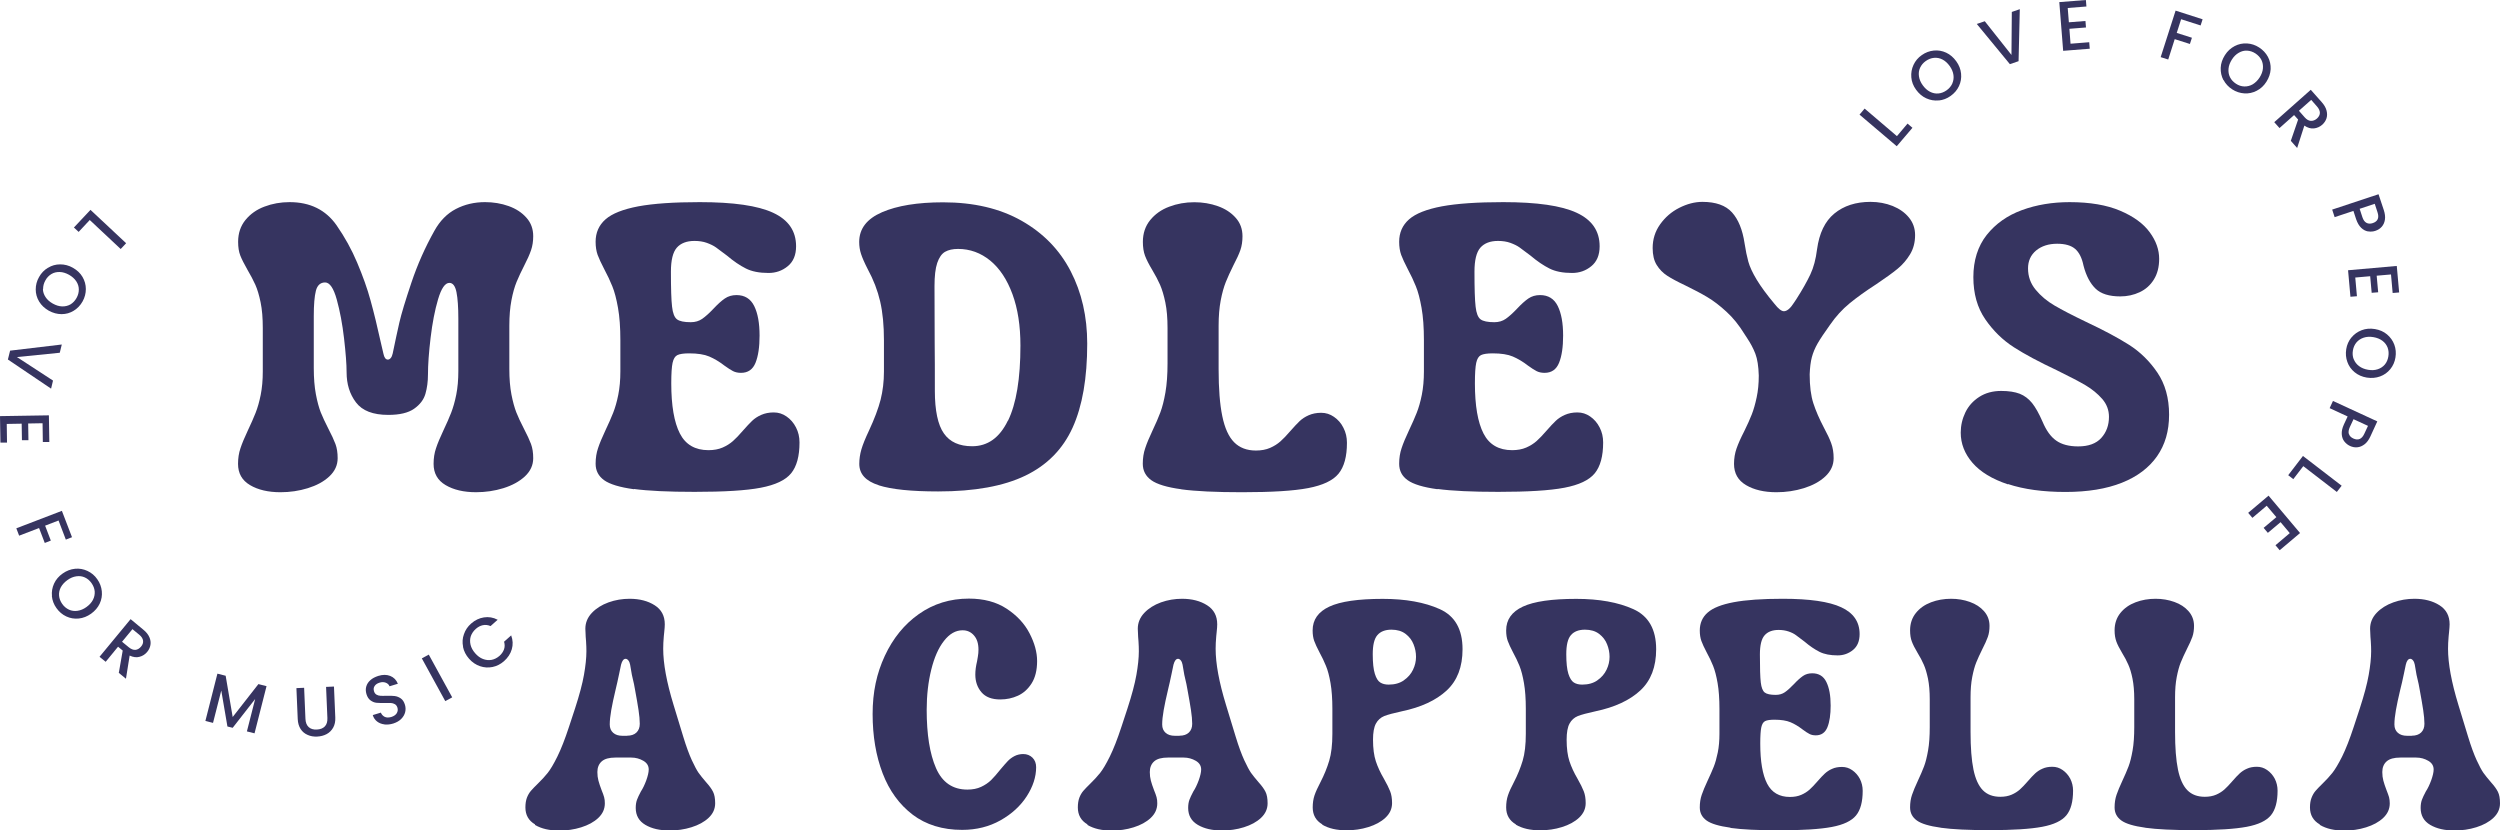 <?xml version="1.0" encoding="UTF-8"?>
<svg id="Layer_1" data-name="Layer 1" xmlns="http://www.w3.org/2000/svg" viewBox="0 0 284.83 94.57">
  <defs>
    <style>
      .cls-1 {
        fill: #363460;
        stroke-width: 0px;
      }
    </style>
  </defs>
  <g>
    <path class="cls-1" d="M28.49,55.27c-.92-.54-1.37-1.35-1.37-2.42,0-.65.09-1.24.28-1.79.18-.55.46-1.21.83-2,.37-.78.67-1.46.89-2.02.22-.56.42-1.24.58-2.04.16-.8.24-1.69.24-2.68v-4.94c0-1.14-.08-2.12-.25-2.94-.17-.82-.37-1.49-.6-2-.23-.51-.53-1.08-.9-1.71-.37-.65-.64-1.18-.81-1.61-.17-.43-.25-.95-.25-1.57,0-.97.28-1.8.83-2.48.55-.68,1.28-1.2,2.17-1.53.89-.34,1.85-.51,2.86-.51,2.34,0,4.12.88,5.35,2.63.94,1.35,1.73,2.78,2.36,4.28s1.15,2.93,1.52,4.3c.38,1.37.79,3.05,1.23,5.05.05.17.12.5.23.99.09.46.26.69.51.69.12,0,.23-.06.33-.18s.17-.29.22-.51c.28-1.35.53-2.53.76-3.53.23-1,.69-2.52,1.38-4.57.69-2.05,1.56-4.01,2.61-5.88.63-1.14,1.45-1.97,2.45-2.49,1-.52,2.11-.78,3.32-.78.95,0,1.85.15,2.69.45.84.3,1.51.74,2.03,1.33.52.58.77,1.28.77,2.1,0,.58-.08,1.12-.25,1.61-.17.49-.42,1.06-.76,1.71-.35.69-.65,1.32-.88,1.88-.23.56-.43,1.26-.59,2.1-.16.84-.24,1.8-.24,2.9v4.94c0,1.11.08,2.07.24,2.9s.35,1.5.55,2.02.5,1.15.87,1.87c.37.71.64,1.29.81,1.75.17.46.25,1,.25,1.61,0,.8-.32,1.49-.95,2.08-.63.58-1.45,1.03-2.45,1.34-1,.31-2.04.46-3.11.46-1.4,0-2.56-.27-3.47-.81-.92-.54-1.37-1.35-1.37-2.42,0-.65.09-1.24.28-1.79.18-.55.46-1.21.83-2,.37-.78.67-1.46.89-2.03.22-.57.42-1.25.58-2.05.16-.8.24-1.7.24-2.7v-5.95c0-1.31-.07-2.32-.21-3.03-.14-.71-.41-1.07-.81-1.07-.49,0-.92.62-1.29,1.87-.37,1.25-.65,2.71-.85,4.38-.2,1.68-.3,3.07-.3,4.18,0,.82-.1,1.55-.29,2.21-.19.66-.62,1.23-1.29,1.7-.67.47-1.65.7-2.94.7-1.74,0-2.96-.47-3.68-1.42-.72-.95-1.07-2.09-1.07-3.43,0-.92-.1-2.21-.29-3.86-.19-1.65-.47-3.13-.83-4.43-.36-1.3-.8-1.95-1.33-1.95s-.89.32-1.05.95c-.16.63-.24,1.59-.24,2.88v5.91c0,1.15.08,2.15.24,3,.16.85.35,1.53.55,2.05.21.52.5,1.15.87,1.87.37.71.64,1.29.81,1.75.17.46.25,1,.25,1.61,0,.8-.32,1.49-.95,2.08s-1.45,1.03-2.45,1.34c-1,.31-2.04.46-3.11.46-1.4,0-2.56-.27-3.47-.81Z"/>
    <path class="cls-1" d="M72.24,55.74c-1.63-.22-2.77-.57-3.41-1.03s-.97-1.08-.97-1.87c0-.65.09-1.24.28-1.79.18-.55.46-1.21.83-2,.37-.78.67-1.46.89-2.02.22-.56.42-1.24.58-2.04.16-.8.24-1.69.24-2.68v-3.55c0-1.45-.09-2.68-.27-3.69s-.39-1.83-.65-2.46c-.25-.62-.56-1.28-.93-1.97-.34-.65-.58-1.18-.74-1.6-.15-.42-.23-.92-.23-1.49,0-1.05.38-1.9,1.13-2.56.75-.66,2-1.15,3.73-1.48,1.73-.32,4.06-.48,7-.48,3.83,0,6.62.4,8.36,1.21,1.75.81,2.62,2.08,2.62,3.82,0,1-.32,1.76-.95,2.27-.63.52-1.36.77-2.19.77-1.05,0-1.91-.17-2.58-.51-.68-.34-1.4-.83-2.17-1.48-.52-.4-.93-.7-1.22-.91-.29-.21-.65-.38-1.06-.53-.42-.15-.88-.22-1.41-.22-.89,0-1.56.26-2.01.77-.45.52-.67,1.43-.67,2.73,0,1.92.04,3.25.13,3.99.08.74.27,1.22.56,1.44.29.22.81.33,1.57.33.51,0,.94-.13,1.3-.38.36-.25.8-.64,1.3-1.17.48-.51.9-.89,1.28-1.15.38-.26.82-.39,1.33-.39.94,0,1.61.42,2.02,1.25s.61,1.95.61,3.37c0,1.29-.15,2.32-.46,3.09-.31.77-.86,1.15-1.66,1.15-.35,0-.66-.07-.91-.2-.25-.13-.58-.34-.98-.63-.58-.45-1.16-.79-1.72-1.03-.56-.24-1.33-.36-2.3-.36-.63,0-1.08.07-1.34.2-.26.13-.44.42-.54.88-.1.45-.15,1.23-.15,2.34,0,2.54.33,4.44.98,5.71.65,1.27,1.74,1.9,3.26,1.9.61,0,1.15-.1,1.61-.3s.85-.45,1.18-.74.7-.68,1.13-1.18c.42-.48.77-.85,1.05-1.12.28-.27.63-.5,1.04-.68.41-.18.88-.28,1.42-.28s1.01.15,1.46.46.81.72,1.08,1.25c.27.52.4,1.09.4,1.71,0,1.57-.32,2.74-.96,3.52-.64.78-1.79,1.32-3.46,1.64-1.67.32-4.18.47-7.53.47-2.98,0-5.29-.11-6.92-.33Z"/>
    <path class="cls-1" d="M100.11,55.28c-1.48-.47-2.21-1.28-2.21-2.43,0-.55.08-1.1.24-1.65.16-.55.45-1.26.86-2.13.63-1.35,1.07-2.53,1.33-3.53.25-1,.38-2.07.38-3.21v-3.55c0-1.71-.14-3.18-.43-4.43-.29-1.25-.76-2.48-1.42-3.69-.37-.72-.62-1.3-.76-1.73-.14-.43-.21-.88-.21-1.36,0-1.51.87-2.64,2.6-3.39,1.73-.75,4.05-1.13,6.96-1.13,3.49,0,6.47.7,8.94,2.1,2.47,1.4,4.33,3.31,5.59,5.74,1.26,2.43,1.89,5.18,1.89,8.26,0,3.92-.55,7.11-1.66,9.56-1.11,2.45-2.9,4.28-5.39,5.48-2.48,1.2-5.79,1.8-9.93,1.8-3.05,0-5.31-.23-6.78-.7ZM114.84,47.94c.95-1.95,1.42-4.8,1.42-8.57,0-2.25-.3-4.2-.91-5.86-.61-1.66-1.45-2.93-2.53-3.82-1.08-.88-2.3-1.33-3.67-1.33-.6,0-1.09.11-1.48.33-.38.22-.68.65-.89,1.27-.21.62-.31,1.5-.31,2.64l.02,6.46c.02,1.46.02,3.29.02,5.49s.34,3.86,1.03,4.83c.68.98,1.76,1.46,3.22,1.46,1.77,0,3.13-.97,4.07-2.92Z"/>
    <path class="cls-1" d="M134.58,55.74c-1.63-.22-2.77-.57-3.41-1.03s-.97-1.08-.97-1.87c0-.65.09-1.24.28-1.79.18-.55.46-1.21.83-2,.37-.78.67-1.47.89-2.06.22-.59.42-1.35.58-2.28.16-.93.24-2.03.24-3.31v-4.01c0-1.14-.08-2.11-.25-2.93-.17-.81-.37-1.48-.6-2.01-.23-.52-.53-1.09-.9-1.71-.37-.61-.64-1.15-.81-1.59-.17-.45-.25-.98-.25-1.59,0-.97.28-1.8.83-2.48.55-.68,1.28-1.2,2.17-1.53.89-.34,1.85-.51,2.86-.51.95,0,1.85.15,2.69.45.84.3,1.51.74,2.03,1.33.52.58.77,1.28.77,2.1,0,.58-.08,1.11-.24,1.57-.16.46-.43,1.05-.8,1.75-.35.71-.64,1.34-.86,1.89-.22.55-.42,1.25-.58,2.09-.16.84-.24,1.8-.24,2.9v4.94c0,2.23.14,4.02.42,5.36.28,1.35.72,2.33,1.34,2.96s1.45.95,2.49.95c.61,0,1.15-.1,1.61-.3s.85-.45,1.18-.74.7-.68,1.13-1.18c.42-.48.77-.85,1.05-1.12.28-.27.63-.5,1.04-.68s.88-.28,1.42-.28,1.01.15,1.46.46c.45.31.82.72,1.08,1.25.27.52.4,1.09.4,1.71,0,1.57-.32,2.74-.96,3.52-.64.78-1.79,1.32-3.46,1.64-1.67.32-4.18.47-7.53.47-2.98,0-5.29-.11-6.92-.33Z"/>
    <path class="cls-1" d="M163.79,55.74c-1.63-.22-2.77-.57-3.41-1.03-.65-.46-.97-1.08-.97-1.87,0-.65.09-1.24.28-1.79.18-.55.46-1.21.83-2,.37-.78.67-1.46.89-2.02.22-.56.42-1.24.58-2.04.16-.8.24-1.69.24-2.68v-3.55c0-1.45-.09-2.68-.27-3.69s-.39-1.83-.65-2.46c-.25-.62-.56-1.28-.93-1.97-.34-.65-.58-1.18-.74-1.6-.15-.42-.23-.92-.23-1.49,0-1.05.38-1.9,1.13-2.56.75-.66,2-1.15,3.73-1.48,1.73-.32,4.06-.48,7-.48,3.83,0,6.62.4,8.36,1.21,1.75.81,2.62,2.08,2.62,3.82,0,1-.32,1.76-.95,2.27-.63.52-1.36.77-2.19.77-1.05,0-1.91-.17-2.58-.51-.68-.34-1.4-.83-2.17-1.48-.52-.4-.93-.7-1.22-.91-.29-.21-.65-.38-1.06-.53-.42-.15-.88-.22-1.41-.22-.89,0-1.56.26-2.01.77-.45.52-.67,1.43-.67,2.73,0,1.92.04,3.25.13,3.99.08.74.27,1.22.56,1.44.29.22.82.33,1.57.33.51,0,.94-.13,1.3-.38.36-.25.8-.64,1.3-1.17.48-.51.9-.89,1.28-1.15.38-.26.82-.39,1.33-.39.94,0,1.61.42,2.02,1.25.41.83.61,1.95.61,3.37,0,1.29-.15,2.32-.46,3.09-.31.77-.86,1.15-1.66,1.15-.35,0-.66-.07-.91-.2-.25-.13-.58-.34-.98-.63-.58-.45-1.16-.79-1.72-1.03-.56-.24-1.33-.36-2.29-.36-.63,0-1.08.07-1.34.2-.26.13-.44.42-.54.88-.1.45-.15,1.23-.15,2.34,0,2.54.33,4.44.98,5.71.65,1.27,1.74,1.9,3.26,1.9.61,0,1.15-.1,1.61-.3.46-.2.85-.45,1.18-.74.32-.29.7-.68,1.13-1.18.42-.48.76-.85,1.05-1.12.28-.27.63-.5,1.04-.68.41-.18.88-.28,1.42-.28s1.01.15,1.46.46c.45.31.81.72,1.08,1.25.27.52.4,1.09.4,1.71,0,1.57-.32,2.74-.96,3.52-.64.78-1.79,1.32-3.46,1.64-1.67.32-4.18.47-7.53.47-2.98,0-5.29-.11-6.92-.33Z"/>
    <path class="cls-1" d="M198.93,55.27c-.92-.54-1.37-1.35-1.37-2.42,0-.63.1-1.22.29-1.76s.48-1.2.87-1.95c.37-.75.66-1.4.87-1.94.21-.54.39-1.18.55-1.93.16-.75.24-1.57.24-2.48-.03-1.06-.16-1.89-.39-2.49-.23-.6-.54-1.18-.92-1.75l-.3-.46c-.63-1.03-1.32-1.89-2.08-2.58-.75-.69-1.47-1.24-2.16-1.65-.68-.41-1.52-.85-2.5-1.33-.91-.43-1.6-.8-2.09-1.12-.48-.31-.88-.72-1.19-1.22-.31-.5-.46-1.14-.46-1.93,0-1,.28-1.9.85-2.7.57-.8,1.29-1.43,2.18-1.88s1.77-.68,2.64-.68c1.52,0,2.65.4,3.37,1.2.72.8,1.2,1.97,1.43,3.51.12.81.27,1.51.43,2.1.16.58.48,1.27.95,2.05.47.78,1.15,1.71,2.04,2.77.43.55.79.83,1.06.83.35,0,.74-.32,1.15-.97l.28-.42c.68-1.06,1.2-1.99,1.58-2.79.38-.8.63-1.76.77-2.88.25-1.83.9-3.19,1.97-4.07,1.07-.88,2.44-1.33,4.12-1.33.91,0,1.75.16,2.53.47.78.32,1.4.76,1.86,1.33.46.57.69,1.23.69,1.98,0,.83-.19,1.56-.57,2.19-.38.63-.85,1.18-1.42,1.65-.57.47-1.37,1.05-2.4,1.74-1.21.78-2.24,1.52-3.07,2.2-.83.68-1.58,1.5-2.24,2.46-.63.88-1.1,1.58-1.4,2.1-.3.52-.52,1.05-.66,1.57-.14.52-.22,1.18-.25,1.96,0,1.34.14,2.44.42,3.3.28.86.68,1.78,1.2,2.77.38.71.67,1.31.84,1.8.18.49.27,1.05.27,1.68,0,.8-.32,1.49-.95,2.08s-1.45,1.03-2.45,1.34-2.04.46-3.11.46c-1.4,0-2.56-.27-3.47-.81Z"/>
    <path class="cls-1" d="M228.76,55.18c-1.79-.6-3.13-1.41-4.03-2.45-.89-1.03-1.34-2.18-1.34-3.44,0-.81.18-1.58.53-2.31.35-.72.88-1.31,1.58-1.76.7-.45,1.53-.68,2.5-.68.86,0,1.56.11,2.11.32.55.22,1.01.57,1.41,1.06.39.49.79,1.2,1.19,2.12.42,1,.93,1.72,1.56,2.16.62.44,1.46.66,2.5.66,1.17,0,2.05-.32,2.63-.96.58-.64.88-1.44.88-2.41,0-.77-.26-1.45-.77-2.04-.52-.59-1.15-1.11-1.89-1.55-.75-.44-1.84-1.01-3.29-1.72-2-.94-3.63-1.81-4.89-2.62-1.26-.81-2.35-1.87-3.25-3.18-.91-1.32-1.36-2.92-1.36-4.81s.51-3.52,1.52-4.8c1.02-1.28,2.35-2.22,4.01-2.83s3.48-.91,5.44-.91c2.31,0,4.23.33,5.76.98,1.53.65,2.65,1.47,3.37,2.46.72.98,1.07,1.99,1.07,3.02,0,.92-.2,1.71-.6,2.35-.4.65-.94,1.13-1.62,1.45-.68.32-1.42.48-2.21.48-1.26,0-2.2-.29-2.81-.88s-1.08-1.46-1.38-2.63c-.18-.88-.5-1.51-.95-1.9-.45-.39-1.13-.59-2.05-.59-.98,0-1.78.26-2.4.77-.62.52-.92,1.2-.92,2.04,0,.92.29,1.73.87,2.43.58.7,1.29,1.3,2.15,1.8.85.5,2.05,1.12,3.59,1.86,2,.94,3.63,1.81,4.89,2.61,1.26.8,2.34,1.85,3.23,3.16.89,1.31,1.34,2.91,1.34,4.8s-.46,3.43-1.37,4.74c-.92,1.31-2.25,2.32-4.01,3.02-1.76.7-3.9,1.05-6.43,1.05s-4.75-.3-6.54-.9Z"/>
  </g>
  <g>
    <path class="cls-1" d="M60.95,93.92c-.73-.43-1.09-1.07-1.09-1.93,0-.43.06-.8.17-1.1.12-.31.27-.57.46-.79.19-.22.46-.5.8-.83.43-.42.8-.82,1.11-1.21s.68-1.01,1.1-1.86c.42-.85.86-1.97,1.32-3.37l.7-2.13c.49-1.51.83-2.78,1.01-3.8s.28-1.92.28-2.7c0-.32-.01-.7-.04-1.14-.02-.25-.04-.41-.04-.5l-.02-.48c-.01-.1-.02-.25-.02-.44,0-.69.25-1.29.74-1.81s1.13-.92,1.9-1.2c.78-.28,1.58-.41,2.4-.41,1.14,0,2.09.25,2.86.74.77.49,1.15,1.21,1.15,2.17,0,.2-.02.52-.07.96l-.04.39c-.05.54-.07,1.02-.07,1.44,0,1.68.39,3.81,1.18,6.39l1.1,3.61c.34,1.12.67,2.01.98,2.69.31.67.57,1.15.77,1.44.2.28.49.64.86,1.07.37.41.63.77.79,1.09.16.32.24.75.24,1.31,0,.64-.25,1.19-.75,1.66-.5.47-1.15.82-1.95,1.07-.8.25-1.63.37-2.48.37-1.12,0-2.04-.21-2.77-.64-.73-.43-1.1-1.07-1.1-1.93,0-.37.05-.67.14-.92.09-.25.24-.56.45-.96.22-.33.42-.75.61-1.26.18-.51.28-.92.28-1.24,0-.42-.2-.75-.61-.99s-.87-.37-1.38-.37h-1.8c-.71,0-1.23.14-1.56.43-.33.29-.5.7-.5,1.22,0,.36.04.68.12.98.08.3.2.66.36,1.08.14.33.23.6.29.81.06.21.08.44.08.7,0,.64-.25,1.19-.75,1.66-.5.47-1.15.82-1.95,1.07-.8.25-1.63.37-2.48.37-1.12,0-2.04-.21-2.77-.64ZM71.45,83.82c.45,0,.81-.12,1.06-.36s.38-.57.38-1-.05-.95-.14-1.56c-.09-.61-.23-1.4-.41-2.38l-.11-.59c-.17-.65-.32-1.39-.44-2.21-.04-.21-.11-.37-.21-.49-.1-.12-.21-.17-.3-.17-.23,0-.4.22-.52.66l-.22,1.05c-.15.71-.28,1.31-.4,1.79-.22.93-.39,1.71-.5,2.35s-.17,1.17-.17,1.63c0,.41.13.72.39.95.26.23.61.34,1.05.34h.55Z"/>
    <path class="cls-1" d="M104,92.83c-1.53-1.16-2.68-2.74-3.44-4.73-.76-1.99-1.14-4.24-1.14-6.75s.46-4.63,1.39-6.63,2.22-3.59,3.88-4.76c1.66-1.17,3.56-1.76,5.7-1.76,1.69,0,3.13.38,4.3,1.15,1.17.77,2.04,1.7,2.61,2.81.57,1.1.86,2.15.86,3.15,0,1.04-.21,1.89-.62,2.54-.41.65-.93,1.12-1.56,1.41-.63.29-1.3.43-2.02.43-.96,0-1.67-.27-2.14-.82-.47-.55-.7-1.22-.7-2.02,0-.47.07-.97.2-1.51.01-.09.04-.26.09-.53.05-.27.07-.53.07-.79,0-.7-.17-1.24-.52-1.63-.34-.39-.77-.58-1.29-.58-.79,0-1.49.4-2.12,1.21-.63.8-1.11,1.9-1.45,3.28-.34,1.38-.52,2.9-.52,4.57,0,2.8.35,5.01,1.06,6.64.71,1.63,1.9,2.45,3.58,2.45.59,0,1.11-.1,1.56-.31.45-.21.83-.47,1.14-.77.31-.31.66-.71,1.05-1.2.36-.43.64-.75.86-.98.21-.22.47-.41.76-.56s.63-.23.99-.23c.42,0,.77.14,1.05.41.28.28.42.64.42,1.09,0,1.1-.36,2.21-1.07,3.31-.71,1.1-1.71,2.02-2.99,2.74-1.28.72-2.74,1.09-4.37,1.09-2.23,0-4.12-.58-5.65-1.74Z"/>
    <path class="cls-1" d="M123.89,93.92c-.73-.43-1.09-1.07-1.09-1.93,0-.43.06-.8.17-1.1.12-.31.27-.57.46-.79.19-.22.46-.5.8-.83.43-.42.8-.82,1.11-1.21s.68-1.01,1.1-1.86c.42-.85.86-1.97,1.32-3.37l.7-2.13c.49-1.51.83-2.78,1.01-3.8s.28-1.92.28-2.7c0-.32-.01-.7-.04-1.14-.02-.25-.04-.41-.04-.5l-.02-.48c-.01-.1-.02-.25-.02-.44,0-.69.25-1.29.74-1.81s1.13-.92,1.9-1.2c.78-.28,1.58-.41,2.4-.41,1.14,0,2.09.25,2.86.74.77.49,1.15,1.21,1.15,2.17,0,.2-.02.52-.07.96l-.04.39c-.05.54-.07,1.02-.07,1.44,0,1.68.39,3.81,1.18,6.39l1.1,3.61c.34,1.12.67,2.01.98,2.69.31.67.57,1.15.77,1.44.2.28.49.64.86,1.07.37.41.63.77.79,1.09.16.32.24.75.24,1.31,0,.64-.25,1.19-.75,1.66-.5.47-1.15.82-1.95,1.07-.8.25-1.63.37-2.48.37-1.12,0-2.04-.21-2.77-.64-.73-.43-1.1-1.07-1.1-1.93,0-.37.05-.67.14-.92.09-.25.24-.56.45-.96.22-.33.42-.75.61-1.26.18-.51.28-.92.28-1.24,0-.42-.2-.75-.61-.99s-.87-.37-1.38-.37h-1.8c-.71,0-1.23.14-1.56.43-.33.29-.5.7-.5,1.22,0,.36.04.68.12.98.08.3.2.66.36,1.08.14.33.23.6.29.81.06.21.08.44.08.7,0,.64-.25,1.19-.75,1.66-.5.47-1.15.82-1.95,1.07-.8.25-1.63.37-2.48.37-1.12,0-2.04-.21-2.77-.64ZM134.39,83.82c.45,0,.81-.12,1.06-.36s.38-.57.38-1-.05-.95-.14-1.56c-.09-.61-.23-1.4-.41-2.38l-.11-.59c-.17-.65-.32-1.39-.44-2.21-.04-.21-.11-.37-.21-.49-.1-.12-.21-.17-.3-.17-.23,0-.4.22-.52.66l-.22,1.05c-.15.71-.28,1.31-.4,1.79-.22.93-.39,1.71-.5,2.35s-.17,1.17-.17,1.63c0,.41.13.72.39.95.26.23.61.34,1.05.34h.55Z"/>
    <path class="cls-1" d="M150.65,93.92c-.73-.43-1.09-1.07-1.09-1.93,0-.52.07-.98.21-1.39s.37-.9.67-1.48c.43-.83.76-1.65,1-2.45.24-.8.36-1.82.36-3.07v-2.83c0-1.15-.07-2.13-.21-2.94-.14-.81-.31-1.46-.52-1.96-.2-.5-.45-1.02-.75-1.57-.27-.52-.47-.94-.59-1.28-.12-.34-.18-.73-.18-1.19,0-1.23.64-2.13,1.91-2.72s3.3-.88,6.08-.88c2.6,0,4.77.39,6.5,1.17,1.73.78,2.59,2.3,2.59,4.57,0,2.01-.6,3.58-1.81,4.7-1.21,1.12-2.91,1.91-5.11,2.37-.92.2-1.59.38-2,.54-.41.17-.73.45-.95.86-.22.4-.33,1.02-.33,1.84,0,.99.11,1.81.32,2.45.21.64.52,1.31.93,2.01.32.56.55,1.03.7,1.41.15.37.22.83.22,1.35,0,.64-.25,1.19-.75,1.66-.5.47-1.15.82-1.95,1.07-.8.25-1.63.37-2.48.37-1.12,0-2.04-.21-2.77-.64ZM159.94,77.51c.47-.32.82-.73,1.05-1.21.23-.48.34-.97.34-1.46s-.09-.95-.28-1.43-.49-.87-.91-1.19c-.42-.32-.96-.48-1.61-.48-.71,0-1.25.21-1.6.62-.36.41-.53,1.14-.53,2.18,0,.98.08,1.72.24,2.23s.36.83.62.99c.25.16.57.24.95.24.69,0,1.27-.16,1.74-.49Z"/>
    <path class="cls-1" d="M172.7,93.92c-.73-.43-1.1-1.07-1.1-1.93,0-.52.07-.98.21-1.39.14-.41.36-.9.67-1.48.43-.83.76-1.65,1-2.45.24-.8.36-1.82.36-3.07v-2.83c0-1.15-.07-2.13-.21-2.94-.14-.81-.31-1.46-.51-1.96-.2-.5-.45-1.02-.75-1.57-.27-.52-.47-.94-.59-1.28-.12-.34-.18-.73-.18-1.19,0-1.23.64-2.13,1.91-2.72,1.27-.59,3.3-.88,6.08-.88,2.6,0,4.77.39,6.5,1.17,1.73.78,2.6,2.3,2.6,4.57,0,2.01-.6,3.58-1.81,4.7-1.21,1.12-2.91,1.91-5.11,2.37-.92.2-1.59.38-2,.54-.41.17-.73.45-.95.86-.22.4-.33,1.02-.33,1.84,0,.99.11,1.81.32,2.45.21.64.52,1.31.93,2.01.32.56.55,1.03.7,1.41s.22.83.22,1.35c0,.64-.25,1.19-.75,1.66-.5.47-1.15.82-1.95,1.07-.8.25-1.62.37-2.48.37-1.12,0-2.04-.21-2.77-.64ZM181.99,77.51c.47-.32.82-.73,1.05-1.21.23-.48.34-.97.34-1.46s-.09-.95-.28-1.43c-.18-.47-.49-.87-.91-1.19-.42-.32-.96-.48-1.61-.48-.71,0-1.25.21-1.6.62-.36.41-.53,1.14-.53,2.18,0,.98.08,1.72.24,2.23.16.5.37.83.62.99.25.16.57.24.95.24.69,0,1.27-.16,1.74-.49Z"/>
    <path class="cls-1" d="M197.15,94.3c-1.3-.18-2.21-.45-2.72-.82s-.77-.86-.77-1.49c0-.52.07-.99.22-1.43.15-.44.37-.97.66-1.59s.53-1.16.71-1.61c.18-.45.33-.99.46-1.63.13-.64.19-1.35.19-2.13v-2.83c0-1.15-.07-2.13-.21-2.94-.14-.81-.31-1.46-.51-1.96-.2-.5-.45-1.02-.75-1.57-.27-.52-.47-.94-.59-1.28-.12-.34-.18-.73-.18-1.19,0-.83.3-1.52.9-2.04.6-.53,1.59-.92,2.97-1.18,1.38-.26,3.24-.39,5.58-.39,3.06,0,5.28.32,6.67.97,1.39.64,2.09,1.66,2.09,3.05,0,.8-.25,1.4-.75,1.81-.5.41-1.09.62-1.75.62-.83,0-1.52-.13-2.06-.4s-1.12-.66-1.73-1.18c-.42-.32-.74-.56-.97-.73-.23-.17-.52-.31-.85-.42s-.71-.17-1.12-.17c-.71,0-1.25.21-1.6.62-.36.41-.53,1.14-.53,2.18,0,1.53.03,2.59.1,3.18.07.59.22.97.45,1.15.23.18.65.27,1.25.27.4,0,.75-.1,1.04-.3.29-.2.64-.51,1.04-.93.38-.41.72-.71,1.02-.92.3-.21.65-.31,1.06-.31.75,0,1.29.33,1.61.99.33.66.49,1.56.49,2.69,0,1.03-.12,1.85-.37,2.47-.25.61-.69.92-1.32.92-.28,0-.53-.05-.73-.16-.2-.1-.46-.27-.78-.51-.47-.36-.92-.63-1.37-.82-.45-.19-1.06-.29-1.83-.29-.5,0-.86.05-1.07.16s-.35.34-.43.7-.12.98-.12,1.87c0,2.02.26,3.54.78,4.55.52,1.01,1.39,1.52,2.6,1.52.49,0,.92-.08,1.29-.24.37-.16.68-.36.94-.59.26-.23.56-.55.9-.94.33-.38.61-.68.84-.89.23-.21.5-.4.83-.54.32-.15.7-.22,1.13-.22s.81.12,1.17.37c.36.25.65.58.87.99.21.42.32.87.32,1.36,0,1.25-.25,2.19-.76,2.81s-1.43,1.06-2.76,1.31c-1.33.25-3.33.38-6.01.38-2.38,0-4.22-.09-5.52-.27Z"/>
    <path class="cls-1" d="M221.11,94.3c-1.3-.18-2.21-.45-2.72-.82-.51-.37-.77-.86-.77-1.49,0-.52.07-.99.22-1.43.15-.44.37-.97.66-1.59.29-.63.53-1.17.71-1.65.18-.47.33-1.08.46-1.82s.19-1.62.19-2.64v-3.2c0-.91-.07-1.69-.2-2.34-.14-.65-.29-1.18-.48-1.6-.18-.42-.42-.87-.72-1.36-.29-.49-.51-.91-.64-1.27-.14-.36-.2-.78-.2-1.27,0-.77.22-1.43.66-1.98.44-.55,1.02-.95,1.73-1.22.71-.27,1.47-.4,2.28-.4.76,0,1.48.12,2.14.36.67.24,1.21.59,1.62,1.06.41.47.62,1.02.62,1.67,0,.47-.06.88-.19,1.25s-.34.83-.63,1.4c-.28.56-.51,1.07-.69,1.51-.18.44-.33,1-.46,1.67-.13.67-.19,1.44-.19,2.31v3.94c0,1.78.11,3.21.33,4.28.22,1.07.58,1.86,1.07,2.36.49.5,1.15.75,1.99.75.49,0,.92-.08,1.29-.24s.68-.36.94-.59.56-.55.9-.94c.33-.38.61-.68.84-.89s.5-.4.83-.54c.32-.15.7-.22,1.13-.22s.81.12,1.17.37c.36.25.65.58.87.99.21.42.32.87.32,1.36,0,1.25-.25,2.19-.76,2.81-.51.62-1.43,1.06-2.76,1.31-1.33.25-3.33.38-6.01.38-2.38,0-4.22-.09-5.52-.27Z"/>
    <path class="cls-1" d="M244.41,94.3c-1.3-.18-2.21-.45-2.72-.82s-.77-.86-.77-1.49c0-.52.07-.99.22-1.43s.37-.97.66-1.59c.29-.63.53-1.17.71-1.65.18-.47.33-1.08.46-1.82s.19-1.62.19-2.64v-3.2c0-.91-.07-1.69-.2-2.34-.13-.65-.29-1.18-.48-1.6-.18-.42-.42-.87-.72-1.36-.29-.49-.51-.91-.64-1.27-.13-.36-.2-.78-.2-1.27,0-.77.22-1.43.66-1.98.44-.55,1.02-.95,1.73-1.22.71-.27,1.47-.4,2.28-.4.76,0,1.47.12,2.14.36s1.21.59,1.62,1.06c.41.47.62,1.02.62,1.67,0,.47-.06.88-.19,1.25s-.34.83-.63,1.4c-.28.56-.51,1.07-.69,1.51-.18.44-.33,1-.46,1.67-.13.67-.19,1.44-.19,2.31v3.94c0,1.78.11,3.21.33,4.28.22,1.07.58,1.86,1.07,2.36.49.5,1.15.75,1.99.75.49,0,.92-.08,1.29-.24s.68-.36.94-.59c.26-.23.56-.55.9-.94.33-.38.61-.68.84-.89s.5-.4.83-.54c.33-.15.7-.22,1.13-.22s.81.12,1.17.37c.36.25.65.58.87.99.21.42.32.87.32,1.36,0,1.25-.25,2.19-.76,2.81-.51.62-1.43,1.06-2.76,1.31-1.33.25-3.33.38-6.01.38-2.38,0-4.22-.09-5.52-.27Z"/>
    <path class="cls-1" d="M264.28,93.92c-.73-.43-1.1-1.07-1.1-1.93,0-.43.06-.8.18-1.1.12-.31.27-.57.46-.79.19-.22.46-.5.8-.83.43-.42.8-.82,1.11-1.21.31-.39.68-1.01,1.11-1.86.42-.85.86-1.97,1.32-3.37l.7-2.13c.49-1.51.83-2.78,1.01-3.8.18-1.02.28-1.92.28-2.7,0-.32-.01-.7-.04-1.14-.02-.25-.04-.41-.04-.5l-.02-.48c-.01-.1-.02-.25-.02-.44,0-.69.25-1.29.74-1.81s1.13-.92,1.91-1.2c.78-.28,1.58-.41,2.4-.41,1.14,0,2.09.25,2.86.74.77.49,1.15,1.21,1.15,2.17,0,.2-.03.52-.07.96l-.04.39c-.05.54-.07,1.02-.07,1.44,0,1.68.39,3.81,1.18,6.39l1.1,3.61c.34,1.12.67,2.01.98,2.69s.57,1.15.77,1.44c.2.28.49.64.86,1.07.37.41.63.77.79,1.09.16.32.24.75.24,1.31,0,.64-.25,1.19-.75,1.66-.5.47-1.15.82-1.95,1.07-.8.25-1.63.37-2.48.37-1.12,0-2.04-.21-2.77-.64-.73-.43-1.09-1.07-1.09-1.93,0-.37.05-.67.14-.92.09-.25.24-.56.45-.96.22-.33.42-.75.61-1.26.18-.51.28-.92.28-1.24,0-.42-.2-.75-.61-.99s-.87-.37-1.38-.37h-1.8c-.71,0-1.23.14-1.56.43-.33.29-.5.7-.5,1.22,0,.36.04.68.12.98.08.3.2.66.36,1.08.13.33.23.6.29.81.05.21.08.44.08.7,0,.64-.25,1.19-.75,1.66-.5.47-1.15.82-1.95,1.07-.8.25-1.62.37-2.48.37-1.12,0-2.04-.21-2.77-.64ZM274.78,83.82c.45,0,.81-.12,1.06-.36s.38-.57.38-1-.05-.95-.14-1.56-.23-1.4-.41-2.38l-.11-.59c-.17-.65-.32-1.39-.44-2.21-.04-.21-.11-.37-.21-.49-.1-.12-.21-.17-.3-.17-.23,0-.41.22-.51.66l-.22,1.05c-.15.71-.28,1.31-.41,1.79-.22.93-.39,1.71-.5,2.35-.11.63-.17,1.17-.17,1.63,0,.41.13.72.39.95.26.23.61.34,1.05.34h.55Z"/>
  </g>
  <g>
    <path class="cls-1" d="M216.13,15.5l1.2-1.42.56.48-1.79,2.1-4.24-3.6.58-.69,3.67,3.13Z"/>
    <path class="cls-1" d="M220.88,11.44c-.49.05-.96-.03-1.42-.24-.46-.21-.84-.54-1.16-.98-.32-.44-.5-.91-.54-1.41s.04-.97.25-1.42c.21-.45.52-.82.94-1.11.42-.3.88-.47,1.37-.52.49-.05.96.03,1.41.24.45.21.83.54,1.15.98.32.44.5.91.55,1.41.05.5-.03.97-.24,1.42-.21.45-.53.82-.95,1.12-.42.3-.87.47-1.36.52ZM222.43,9.51c.13-.3.18-.63.13-.97-.05-.35-.19-.69-.43-1.02-.24-.33-.51-.58-.82-.74-.31-.16-.63-.22-.96-.19-.33.03-.64.15-.94.36-.3.21-.51.47-.65.77-.14.3-.18.62-.13.97.05.35.19.69.43,1.02s.51.58.82.74c.31.16.63.23.96.2s.64-.15.94-.36c.3-.21.51-.47.65-.77Z"/>
    <path class="cls-1" d="M230.12,1.04l-.14,5.93-.99.34-3.77-4.58.91-.31,3.04,3.84.04-4.9.9-.31Z"/>
    <path class="cls-1" d="M235.58.91l.13,1.63,1.89-.15.06.74-1.89.15.13,1.7,2.13-.17.06.74-3.03.24-.44-5.55,3.03-.24.06.74-2.13.17Z"/>
    <path class="cls-1" d="M250.95,2.19l-.23.71-2.22-.71-.5,1.56,1.73.55-.23.71-1.73-.55-.74,2.32-.86-.27,1.7-5.3,3.08.99Z"/>
    <path class="cls-1" d="M253.32,9.13c-.23-.44-.33-.91-.31-1.41s.19-.98.48-1.44c.29-.46.67-.8,1.11-1.03s.91-.33,1.41-.3c.49.03.95.18,1.38.46.43.28.77.64,1,1.07s.33.9.31,1.4c-.03.5-.19.97-.48,1.43-.29.46-.66.8-1.11,1.03-.44.23-.91.33-1.4.3-.49-.03-.96-.18-1.39-.46-.43-.28-.76-.63-.99-1.07ZM255.7,9.85c.33.01.65-.07.95-.24.3-.18.57-.44.79-.78s.35-.69.38-1.04c.03-.35-.03-.67-.17-.96-.15-.29-.38-.54-.68-.74-.31-.2-.62-.3-.95-.32-.33-.02-.64.06-.95.24s-.57.43-.79.78c-.22.35-.35.69-.38,1.04-.03.35.02.67.17.97.15.3.38.54.68.74s.62.3.95.31Z"/>
    <path class="cls-1" d="M261,16.04l.83-2.42-.46-.51-1.66,1.48-.6-.67,4.16-3.69,1.26,1.42c.28.32.46.63.54.95s.08.61-.01.89c-.09.27-.25.51-.48.72-.27.24-.59.38-.95.42-.36.04-.72-.07-1.09-.32l-.82,2.55-.71-.8ZM261.92,12.62l.66.75c.22.25.46.39.7.4.24.01.47-.07.69-.26.21-.19.33-.4.34-.64,0-.23-.1-.48-.33-.74l-.66-.75-1.4,1.24Z"/>
    <path class="cls-1" d="M269.8,26.37c-.28-.05-.54-.18-.78-.41s-.43-.55-.58-.98l-.31-.95-2.14.71-.28-.86,5.28-1.75.6,1.8c.13.4.18.76.13,1.09s-.17.59-.36.81c-.19.22-.43.37-.73.47-.27.09-.54.11-.82.06ZM269.62,25.39c.2.11.44.12.71.03.58-.19.76-.61.54-1.25l-.31-.95-1.72.57.31.95c.11.33.26.54.47.65Z"/>
    <path class="cls-1" d="M272.41,31.27l-1.63.14.17,1.89-.74.06-.17-1.89-1.7.15.19,2.13-.74.06-.27-3.02,5.55-.49.27,3.02-.74.06-.19-2.13Z"/>
    <path class="cls-1" d="M267.9,38.46c.31-.38.7-.66,1.17-.84.47-.18.97-.22,1.51-.13.54.09,1,.29,1.38.61s.66.71.83,1.17c.17.46.21.95.13,1.45-.08.51-.28.96-.59,1.34-.31.38-.7.66-1.17.83s-.97.21-1.5.13c-.54-.09-1-.29-1.39-.61-.39-.32-.67-.71-.83-1.17-.17-.46-.21-.95-.13-1.46.08-.5.28-.95.59-1.33ZM268.17,40.93c.12.31.32.57.6.78.28.21.62.35,1.03.42.4.07.77.05,1.1-.06.33-.11.6-.29.81-.54s.34-.56.4-.92c.06-.36.03-.69-.08-1-.12-.31-.31-.57-.59-.78s-.62-.35-1.03-.42c-.41-.07-.77-.05-1.11.06-.33.11-.61.29-.82.54-.21.25-.35.56-.41.92-.06.36-.03.69.09,1Z"/>
    <path class="cls-1" d="M267.09,50.29c-.17-.22-.27-.5-.29-.83s.06-.7.25-1.11l.42-.9-2.05-.95.38-.82,5.05,2.33-.79,1.72c-.18.38-.39.68-.65.88s-.53.32-.82.35c-.29.03-.57-.02-.85-.15-.26-.12-.47-.29-.64-.51ZM267.62,49.45c.07.22.24.39.5.51.55.25.97.07,1.25-.54l.42-.9-1.65-.76-.42.9c-.14.31-.18.58-.11.79Z"/>
    <path class="cls-1" d="M262.41,53.12l-1.13,1.47-.58-.45,1.68-2.19,4.41,3.39-.55.71-3.82-2.94Z"/>
    <path class="cls-1" d="M260.88,60.74l-1.05-1.25-1.45,1.22-.48-.57,1.45-1.22-1.1-1.3-1.63,1.38-.48-.57,2.32-1.96,3.59,4.26-2.32,1.96-.48-.57,1.63-1.38Z"/>
  </g>
  <g>
    <path class="cls-1" d="M10.23,25.06l-1.27,1.36-.54-.5,1.89-2.01,4.06,3.8-.62.66-3.52-3.3Z"/>
    <path class="cls-1" d="M5.47,30.51c.42-.26.88-.39,1.38-.39.5,0,.99.12,1.46.39.47.27.84.61,1.09,1.04.25.43.38.89.38,1.38s-.12.96-.37,1.41c-.25.45-.59.8-1.01,1.06-.42.26-.88.39-1.38.39s-.98-.13-1.46-.39c-.47-.27-.84-.61-1.1-1.04s-.39-.89-.39-1.38c0-.49.12-.97.38-1.42.25-.45.59-.8,1.01-1.05ZM4.89,32.92c0,.33.11.64.3.93.19.29.47.54.83.74s.71.31,1.06.32c.35.01.66-.07.95-.23.28-.17.51-.41.69-.73.18-.32.26-.64.26-.97,0-.33-.1-.64-.29-.93-.19-.29-.47-.54-.82-.74-.36-.2-.71-.31-1.06-.32s-.67.06-.95.23-.52.41-.69.73c-.18.32-.26.64-.26.97Z"/>
    <path class="cls-1" d="M5.82,44.28l-4.92-3.32.25-1.01,5.89-.7-.23.94-4.88.49,4.11,2.68-.22.92Z"/>
    <path class="cls-1" d="M4.84,48.22l-1.63.03.03,1.9h-.74s-.03-1.88-.03-1.88l-1.7.03.03,2.13H.05s-.05-3.02-.05-3.02l5.57-.09.05,3.04h-.74s-.03-2.12-.03-2.12Z"/>
    <path class="cls-1" d="M8.19,61.21l-.69.27-.83-2.18-1.53.59.65,1.7-.69.27-.65-1.7-2.27.87-.32-.84,5.19-1.99,1.16,3.02Z"/>
    <path class="cls-1" d="M5.92,67.91c-.05-.49.03-.96.24-1.42s.54-.84.98-1.15c.44-.31.91-.49,1.41-.54.5-.05.97.04,1.42.25.45.21.82.52,1.11.94.3.42.47.88.52,1.37s-.03.96-.24,1.41c-.21.45-.54.83-.98,1.15-.44.31-.91.5-1.41.55s-.97-.03-1.42-.24c-.45-.21-.82-.53-1.12-.95-.3-.42-.47-.87-.52-1.36ZM7.86,69.46c.3.14.63.18.97.13.35-.05.69-.19,1.02-.43.33-.24.58-.51.74-.82.16-.31.22-.63.2-.96-.03-.33-.15-.64-.36-.94-.21-.3-.46-.51-.76-.65s-.62-.18-.97-.13c-.35.05-.69.19-1.02.43-.33.24-.58.51-.75.82-.16.31-.23.63-.2.96.03.33.15.64.36.94.21.3.47.51.77.65Z"/>
    <path class="cls-1" d="M13.54,76.64l.44-2.52-.53-.44-1.41,1.72-.7-.57,3.54-4.29,1.46,1.21c.33.27.55.55.68.85s.17.59.12.88c-.05.29-.17.55-.37.79-.23.28-.52.47-.87.56-.35.1-.72.05-1.13-.14l-.42,2.64-.83-.68ZM13.91,73.12l.77.63c.26.21.51.31.75.29s.45-.15.64-.37.26-.45.23-.68-.17-.46-.44-.68l-.77-.63-1.19,1.44Z"/>
    <path class="cls-1" d="M30.37,78.16l-1.37,5.39-.87-.22.94-3.69-2.56,3.28-.6-.15-.7-4.1-.94,3.69-.87-.22,1.37-5.39.94.24.8,4.7,2.93-3.75.94.24Z"/>
    <path class="cls-1" d="M34.65,78.36l.15,3.54c.02.42.14.73.37.94s.54.3.93.28c.4-.02.7-.14.91-.36.21-.22.31-.54.29-.96l-.15-3.54.9-.04.15,3.52c.02.45-.06.84-.24,1.16-.18.32-.43.57-.75.74-.32.17-.68.26-1.07.28-.4.02-.76-.04-1.09-.19-.33-.14-.6-.36-.8-.67-.2-.31-.31-.69-.33-1.14l-.15-3.52.9-.04Z"/>
    <path class="cls-1" d="M43.79,82.53c-.32-.04-.6-.15-.83-.33-.23-.18-.4-.42-.49-.73l.92-.28c.09.22.24.38.44.48.2.1.45.1.74.02.3-.09.51-.24.63-.43.12-.2.15-.41.08-.64-.06-.18-.15-.31-.29-.39-.14-.08-.29-.13-.47-.14-.17-.01-.41-.01-.7,0-.37.01-.68,0-.92-.02s-.47-.12-.68-.27-.37-.39-.47-.72c-.09-.31-.1-.6-.02-.87.08-.28.24-.52.47-.72.23-.21.53-.36.89-.48.51-.16.96-.16,1.37,0,.4.16.69.45.87.89l-.95.29c-.07-.19-.22-.33-.43-.41s-.45-.09-.72,0c-.25.08-.43.2-.55.38s-.14.38-.06.62c.05.16.14.28.27.36s.28.12.45.13.4.02.68,0c.38-.01.69,0,.94.03.25.03.48.12.7.27.22.15.38.4.48.74.08.27.09.55.02.83-.07.28-.22.54-.45.77-.23.23-.53.4-.9.52-.35.11-.69.14-1.01.11Z"/>
    <path class="cls-1" d="M48.85,74.58l2.67,4.87-.79.43-2.67-4.87.79-.43Z"/>
    <path class="cls-1" d="M52.76,73.68c-.1-.49-.07-.97.1-1.43.16-.47.43-.87.82-1.21.44-.39.93-.62,1.46-.7s1.05,0,1.56.27l-.81.72c-.3-.13-.59-.16-.88-.1-.29.06-.55.2-.8.42-.27.24-.46.52-.57.83-.1.31-.11.64-.03.98.08.34.26.66.53.97.27.31.57.53.89.65s.65.16.97.1.62-.21.9-.45c.25-.22.42-.47.52-.74s.1-.57.01-.88l.81-.72c.2.54.22,1.06.07,1.58-.15.52-.45.97-.89,1.36-.39.34-.82.56-1.3.66-.48.1-.96.07-1.43-.09s-.89-.44-1.25-.85c-.36-.41-.59-.86-.69-1.35Z"/>
  </g>
</svg>
